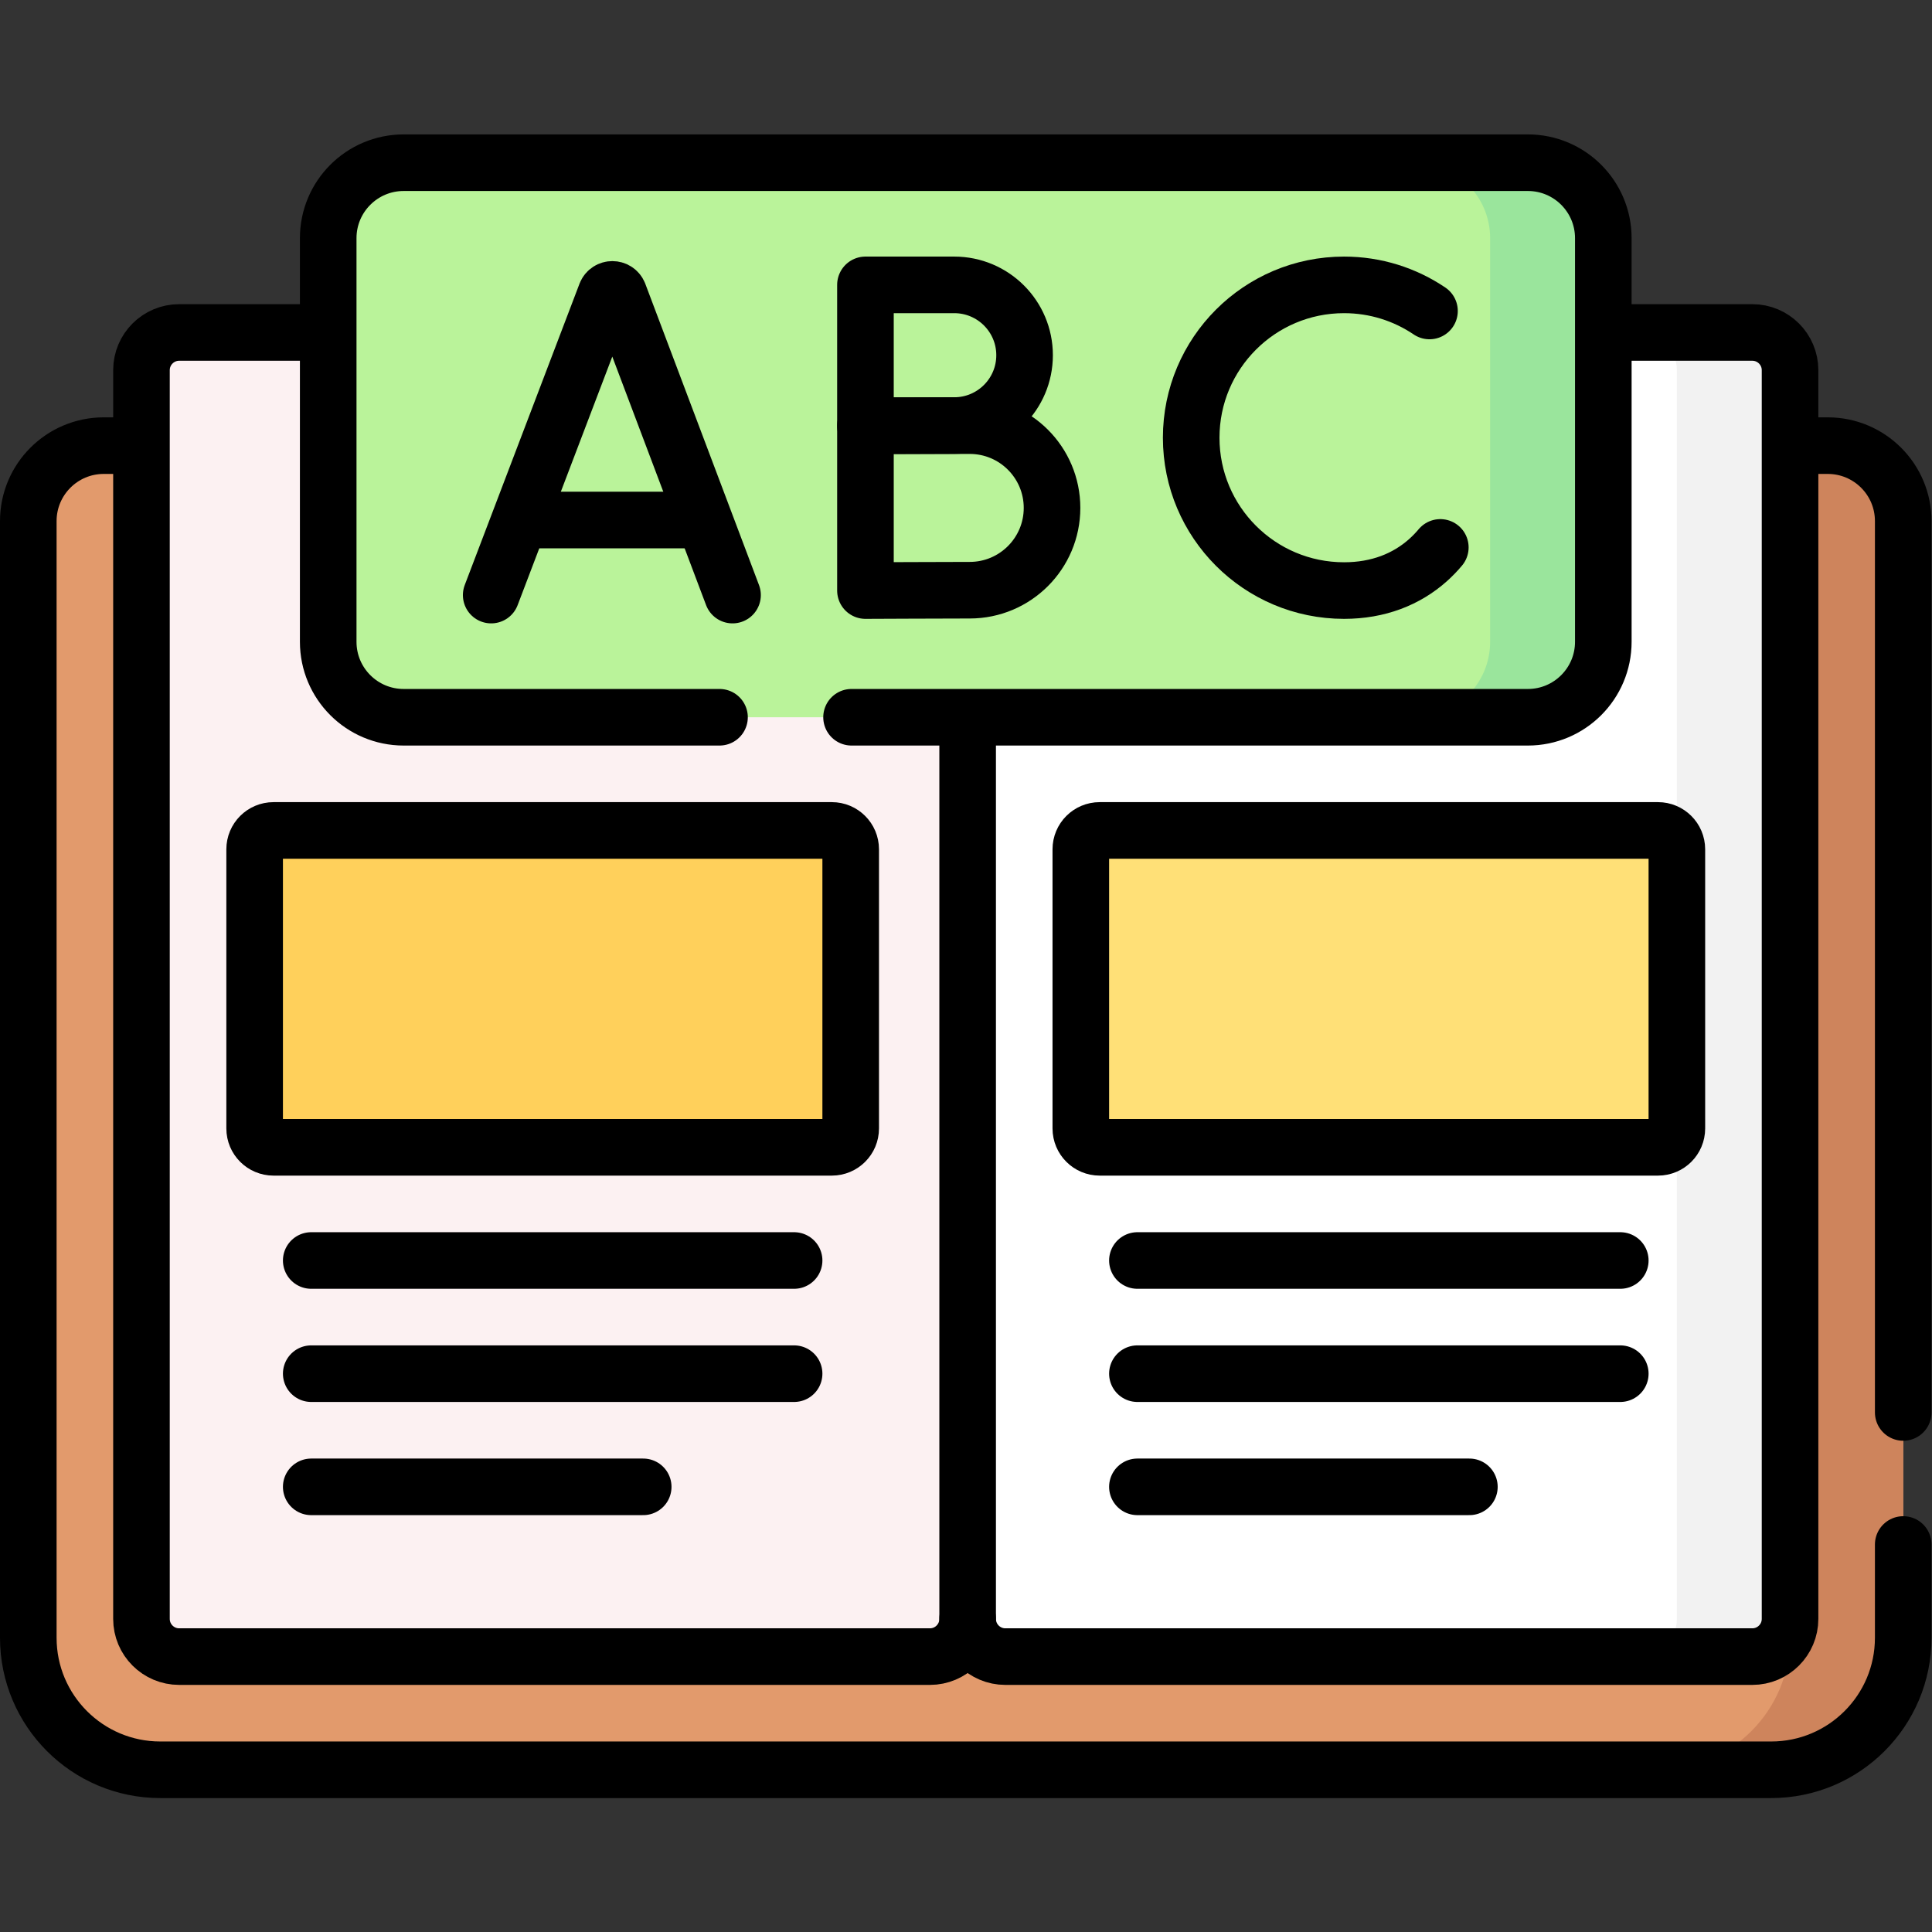 <?xml version="1.0" encoding="UTF-8" standalone="no"?>
<!-- Created with Inkscape (http://www.inkscape.org/) -->

<svg
   version="1.1"
   id="svg1965"
   xml:space="preserve"
   width="682.667"
   height="682.667"
   viewBox="0 0 682.667 682.667"
   xmlns="http://www.w3.org/2000/svg"
   xmlns:svg="http://www.w3.org/2000/svg"><rect x="0" y="0" width="682.667" height="682.667" fill="#333333" stroke="none"/><defs
     id="defs1969"><clipPath
       clipPathUnits="userSpaceOnUse"
       id="clipPath1979"><path
         d="M 0,512 H 512 V 0 H 0 Z"
         id="path1977" /></clipPath></defs><g
     id="g1971"
     transform="matrix(1.333,0,0,-1.333,0,682.667)"><g
       id="g1973"><g
         id="g1975"
         clip-path="url(#clipPath1979)"><g
           id="g1981"
           transform="translate(469.5,43)"><path
             d="m 0,0 h -427 c -19.33,0 -35,15.67 -35,35 v 296 c 0,11.046 8.954,20 20,20 H 15 c 11.046,0 20,-8.954 20,-20 V 35 C 35,15.67 19.33,0 0,0"
             style="fill:#e29a6c;fill-opacity:1;fill-rule:nonzero;stroke:none"
             id="path1983" /></g><g
           id="g1985"
           transform="translate(504.5,374)"><path
             d="m 0,0 v -296 c 0,-19.33 -15.67,-35 -35,-35 h -30 c 19.33,0 35,15.67 35,35 V 0 c 0,11.05 -8.95,20 -20,20 h 30 C -8.95,20 0,11.05 0,0"
             style="fill:#ce845c;fill-opacity:1;fill-rule:nonzero;stroke:none"
             id="path1987" /></g><g
           id="g1989"
           transform="translate(464.5,73)"><path
             d="m 0,0 h -198 c -5.523,0 -10,4.477 -10,10 v 331 c 0,5.523 4.477,10 10,10 H 0 c 5.523,0 10,-4.477 10,-10 V 10 C 10,4.477 5.523,0 0,0"
             style="fill:#ffffff;fill-opacity:1;fill-rule:nonzero;stroke:none"
             id="path1991" /></g><g
           id="g1993"
           transform="translate(474.5,414)"><path
             d="m 0,0 v -331 c 0,-5.52 -4.48,-10 -10,-10 h -30 c 5.52,0 10,4.48 10,10 V 0 c 0,5.52 -4.48,10 -10,10 h 30 C -4.48,10 0,5.52 0,0"
             style="fill:#f2f2f2;fill-opacity:1;fill-rule:nonzero;stroke:none"
             id="path1995" /></g><g
           id="g1997"
           transform="translate(246.5,73)"><path
             d="m 0,0 h -199 c -5.523,0 -10,4.477 -10,10 v 331 c 0,5.523 4.477,10 10,10 H 0 c 5.523,0 10,-4.477 10,-10 V 10 C 10,4.477 5.523,0 0,0"
             style="fill:#fcf1f2;fill-opacity:1;fill-rule:nonzero;stroke:none"
             id="path1999" /></g><g
           id="g2001"
           transform="translate(405,322)"><path
             d="m 0,0 h -298 c -11.046,0 -20,8.954 -20,20 v 107 c 0,11.046 8.954,20 20,20 H 0 c 11.046,0 20,-8.954 20,-20 V 20 C 20,8.954 11.046,0 0,0"
             style="fill:#baf39a;fill-opacity:1;fill-rule:nonzero;stroke:none"
             id="path2003" /></g><g
           id="g2005"
           transform="translate(425,449)"><path
             d="m 0,0 v -107 c 0,-11.05 -8.95,-20 -20,-20 h -30 c 11.05,0 20,8.95 20,20 V 0 c 0,11.05 -8.95,20 -20,20 h 30 C -8.95,20 0,11.05 0,0"
             style="fill:#9ae59c;fill-opacity:1;fill-rule:nonzero;stroke:none"
             id="path2007" /></g><g
           id="g2009"
           transform="translate(439.5,208)"><path
             d="m 0,0 h -148 c -2.761,0 -5,2.239 -5,5 v 74 c 0,2.761 2.239,5 5,5 H 0 c 2.761,0 5,-2.239 5,-5 V 5 C 5,2.239 2.761,0 0,0"
             style="fill:#ffe077;fill-opacity:1;fill-rule:nonzero;stroke:none"
             id="path2011" /></g><g
           id="g2013"
           transform="translate(220.5,208)"><path
             d="m 0,0 h -148 c -2.761,0 -5,2.239 -5,5 v 74 c 0,2.761 2.239,5 5,5 H 0 c 2.761,0 5,-2.239 5,-5 V 5 C 5,2.239 2.761,0 0,0"
             style="fill:#ffd05b;fill-opacity:1;fill-rule:nonzero;stroke:none"
             id="path2015" /></g><g
           id="g2017"
           transform="translate(190.726,322)"><path
             d="m 0,0 h -83.726 c -11.046,0 -20,8.954 -20,20 v 107 c 0,11.046 8.954,20 20,20 h 298 c 11.046,0 20,-8.954 20,-20 V 20 c 0,-11.046 -8.954,-20 -20,-20 H 35"
             style="fill:none;stroke:#000000;stroke-width:15;stroke-linecap:round;stroke-linejoin:round;stroke-miterlimit:10;stroke-dasharray:none;stroke-opacity:1"
             id="path2019" /></g><g
           id="g2021"
           transform="translate(504.5,102.72)"><path
             d="m 0,0 v -24.72 c 0,-19.33 -15.67,-35 -35,-35 h -427 c -19.33,0 -35,15.67 -35,35 v 296 c 0,11.046 8.954,20 20,20 h 7.538"
             style="fill:none;stroke:#000000;stroke-width:15;stroke-linecap:round;stroke-linejoin:round;stroke-miterlimit:10;stroke-dasharray:none;stroke-opacity:1"
             id="path2023" /></g><g
           id="g2025"
           transform="translate(476.223,394)"><path
             d="m 0,0 h 8.277 c 11.046,0 20,-8.954 20,-20 v -236.28"
             style="fill:none;stroke:#000000;stroke-width:15;stroke-linecap:round;stroke-linejoin:round;stroke-miterlimit:10;stroke-dasharray:none;stroke-opacity:1"
             id="path2027" /></g><g
           id="g2029"
           transform="translate(426.669,424)"><path
             d="m 0,0 h 37.831 c 5.523,0 10,-4.477 10,-10 v -331 c 0,-5.523 -4.477,-10 -10,-10 h -198 c -5.523,0 -10,4.477 -10,10"
             style="fill:none;stroke:#000000;stroke-width:15;stroke-linecap:round;stroke-linejoin:round;stroke-miterlimit:10;stroke-dasharray:none;stroke-opacity:1"
             id="path2031" /></g><g
           id="g2033"
           transform="translate(256.5,320.745)"><path
             d="m 0,0 v -237.745 c 0,-5.523 -4.477,-10 -10,-10 h -199 c -5.523,0 -10,4.477 -10,10 v 331 c 0,5.523 4.477,10 10,10 h 37.22"
             style="fill:none;stroke:#000000;stroke-width:15;stroke-linecap:round;stroke-linejoin:round;stroke-miterlimit:10;stroke-dasharray:none;stroke-opacity:1"
             id="path2035" /></g><g
           id="g2037"
           transform="translate(439.5,208)"><path
             d="m 0,0 h -148 c -2.761,0 -5,2.239 -5,5 v 74 c 0,2.761 2.239,5 5,5 H 0 c 2.761,0 5,-2.239 5,-5 V 5 C 5,2.239 2.761,0 0,0 Z"
             style="fill:none;stroke:#000000;stroke-width:15;stroke-linecap:round;stroke-linejoin:round;stroke-miterlimit:10;stroke-dasharray:none;stroke-opacity:1"
             id="path2039" /></g><g
           id="g2041"
           transform="translate(301.5,118)"><path
             d="M 0,0 H 88"
             style="fill:none;stroke:#000000;stroke-width:15;stroke-linecap:round;stroke-linejoin:round;stroke-miterlimit:10;stroke-dasharray:none;stroke-opacity:1"
             id="path2043" /></g><g
           id="g2045"
           transform="translate(301.5,148)"><path
             d="M 0,0 H 128"
             style="fill:none;stroke:#000000;stroke-width:15;stroke-linecap:round;stroke-linejoin:round;stroke-miterlimit:10;stroke-dasharray:none;stroke-opacity:1"
             id="path2047" /></g><g
           id="g2049"
           transform="translate(301.5,178)"><path
             d="M 0,0 H 128"
             style="fill:none;stroke:#000000;stroke-width:15;stroke-linecap:round;stroke-linejoin:round;stroke-miterlimit:10;stroke-dasharray:none;stroke-opacity:1"
             id="path2051" /></g><g
           id="g2053"
           transform="translate(220.5,208)"><path
             d="m 0,0 h -148 c -2.761,0 -5,2.239 -5,5 v 74 c 0,2.761 2.239,5 5,5 H 0 c 2.761,0 5,-2.239 5,-5 V 5 C 5,2.239 2.761,0 0,0 Z"
             style="fill:none;stroke:#000000;stroke-width:15;stroke-linecap:round;stroke-linejoin:round;stroke-miterlimit:10;stroke-dasharray:none;stroke-opacity:1"
             id="path2055" /></g><g
           id="g2057"
           transform="translate(82.5,118)"><path
             d="M 0,0 H 88"
             style="fill:none;stroke:#000000;stroke-width:15;stroke-linecap:round;stroke-linejoin:round;stroke-miterlimit:10;stroke-dasharray:none;stroke-opacity:1"
             id="path2059" /></g><g
           id="g2061"
           transform="translate(82.5,148)"><path
             d="M 0,0 H 128"
             style="fill:none;stroke:#000000;stroke-width:15;stroke-linecap:round;stroke-linejoin:round;stroke-miterlimit:10;stroke-dasharray:none;stroke-opacity:1"
             id="path2063" /></g><g
           id="g2065"
           transform="translate(82.5,178)"><path
             d="M 0,0 H 128"
             style="fill:none;stroke:#000000;stroke-width:15;stroke-linecap:round;stroke-linejoin:round;stroke-miterlimit:10;stroke-dasharray:none;stroke-opacity:1"
             id="path2067" /></g><g
           id="g2069"
           transform="translate(130.203,354.385)"><path
             d="m 0,0 30.427,79.89 c 0.621,1.52 2.773,1.522 3.398,0.003 L 63.976,0"
             style="fill:none;stroke:#000000;stroke-width:15;stroke-linecap:round;stroke-linejoin:round;stroke-miterlimit:10;stroke-dasharray:none;stroke-opacity:1"
             id="path2071" /></g><g
           id="g2073"
           transform="translate(139.692,374.282)"><path
             d="M 0,0 H 45.15"
             style="fill:none;stroke:#000000;stroke-width:15;stroke-linecap:round;stroke-linejoin:round;stroke-miterlimit:10;stroke-dasharray:none;stroke-opacity:1"
             id="path2075" /></g><g
           id="g2077"
           transform="translate(271.593,417.969)"><path
             d="m 0,0 c 0,-10.297 -8.348,-18.645 -18.646,-18.645 -5.106,0 -23.537,-0.083 -23.537,-0.083 V 0 18.646 h 23.537 C -8.348,18.646 0,10.298 0,0 Z"
             style="fill:none;stroke:#000000;stroke-width:15;stroke-linecap:round;stroke-linejoin:round;stroke-miterlimit:10;stroke-dasharray:none;stroke-opacity:1"
             id="path2079" /></g><g
           id="g2081"
           transform="translate(278.869,377.491)"><path
             d="m 0,0 c 0,-12.046 -9.765,-21.811 -21.811,-21.811 -5.974,0 -27.648,-0.097 -27.648,-0.097 V 0 21.811 h 27.648 C -9.765,21.811 0,12.046 0,0 Z"
             style="fill:none;stroke:#000000;stroke-width:15;stroke-linecap:round;stroke-linejoin:round;stroke-miterlimit:10;stroke-dasharray:none;stroke-opacity:1"
             id="path2083" /></g><g
           id="g2085"
           transform="translate(378.925,429.695)"><path
             d="m 0,0 c -6.466,4.369 -14.262,6.919 -22.653,6.919 -22.376,0 -40.515,-18.139 -40.515,-40.515 0,-22.376 18.139,-40.516 40.515,-40.516 9.088,0 16.563,2.992 22.236,8.045 1.174,1.046 2.271,2.179 3.289,3.393"
             style="fill:none;stroke:#000000;stroke-width:15;stroke-linecap:round;stroke-linejoin:round;stroke-miterlimit:10;stroke-dasharray:none;stroke-opacity:1"
             id="path2087" /></g></g></g></g></svg>

